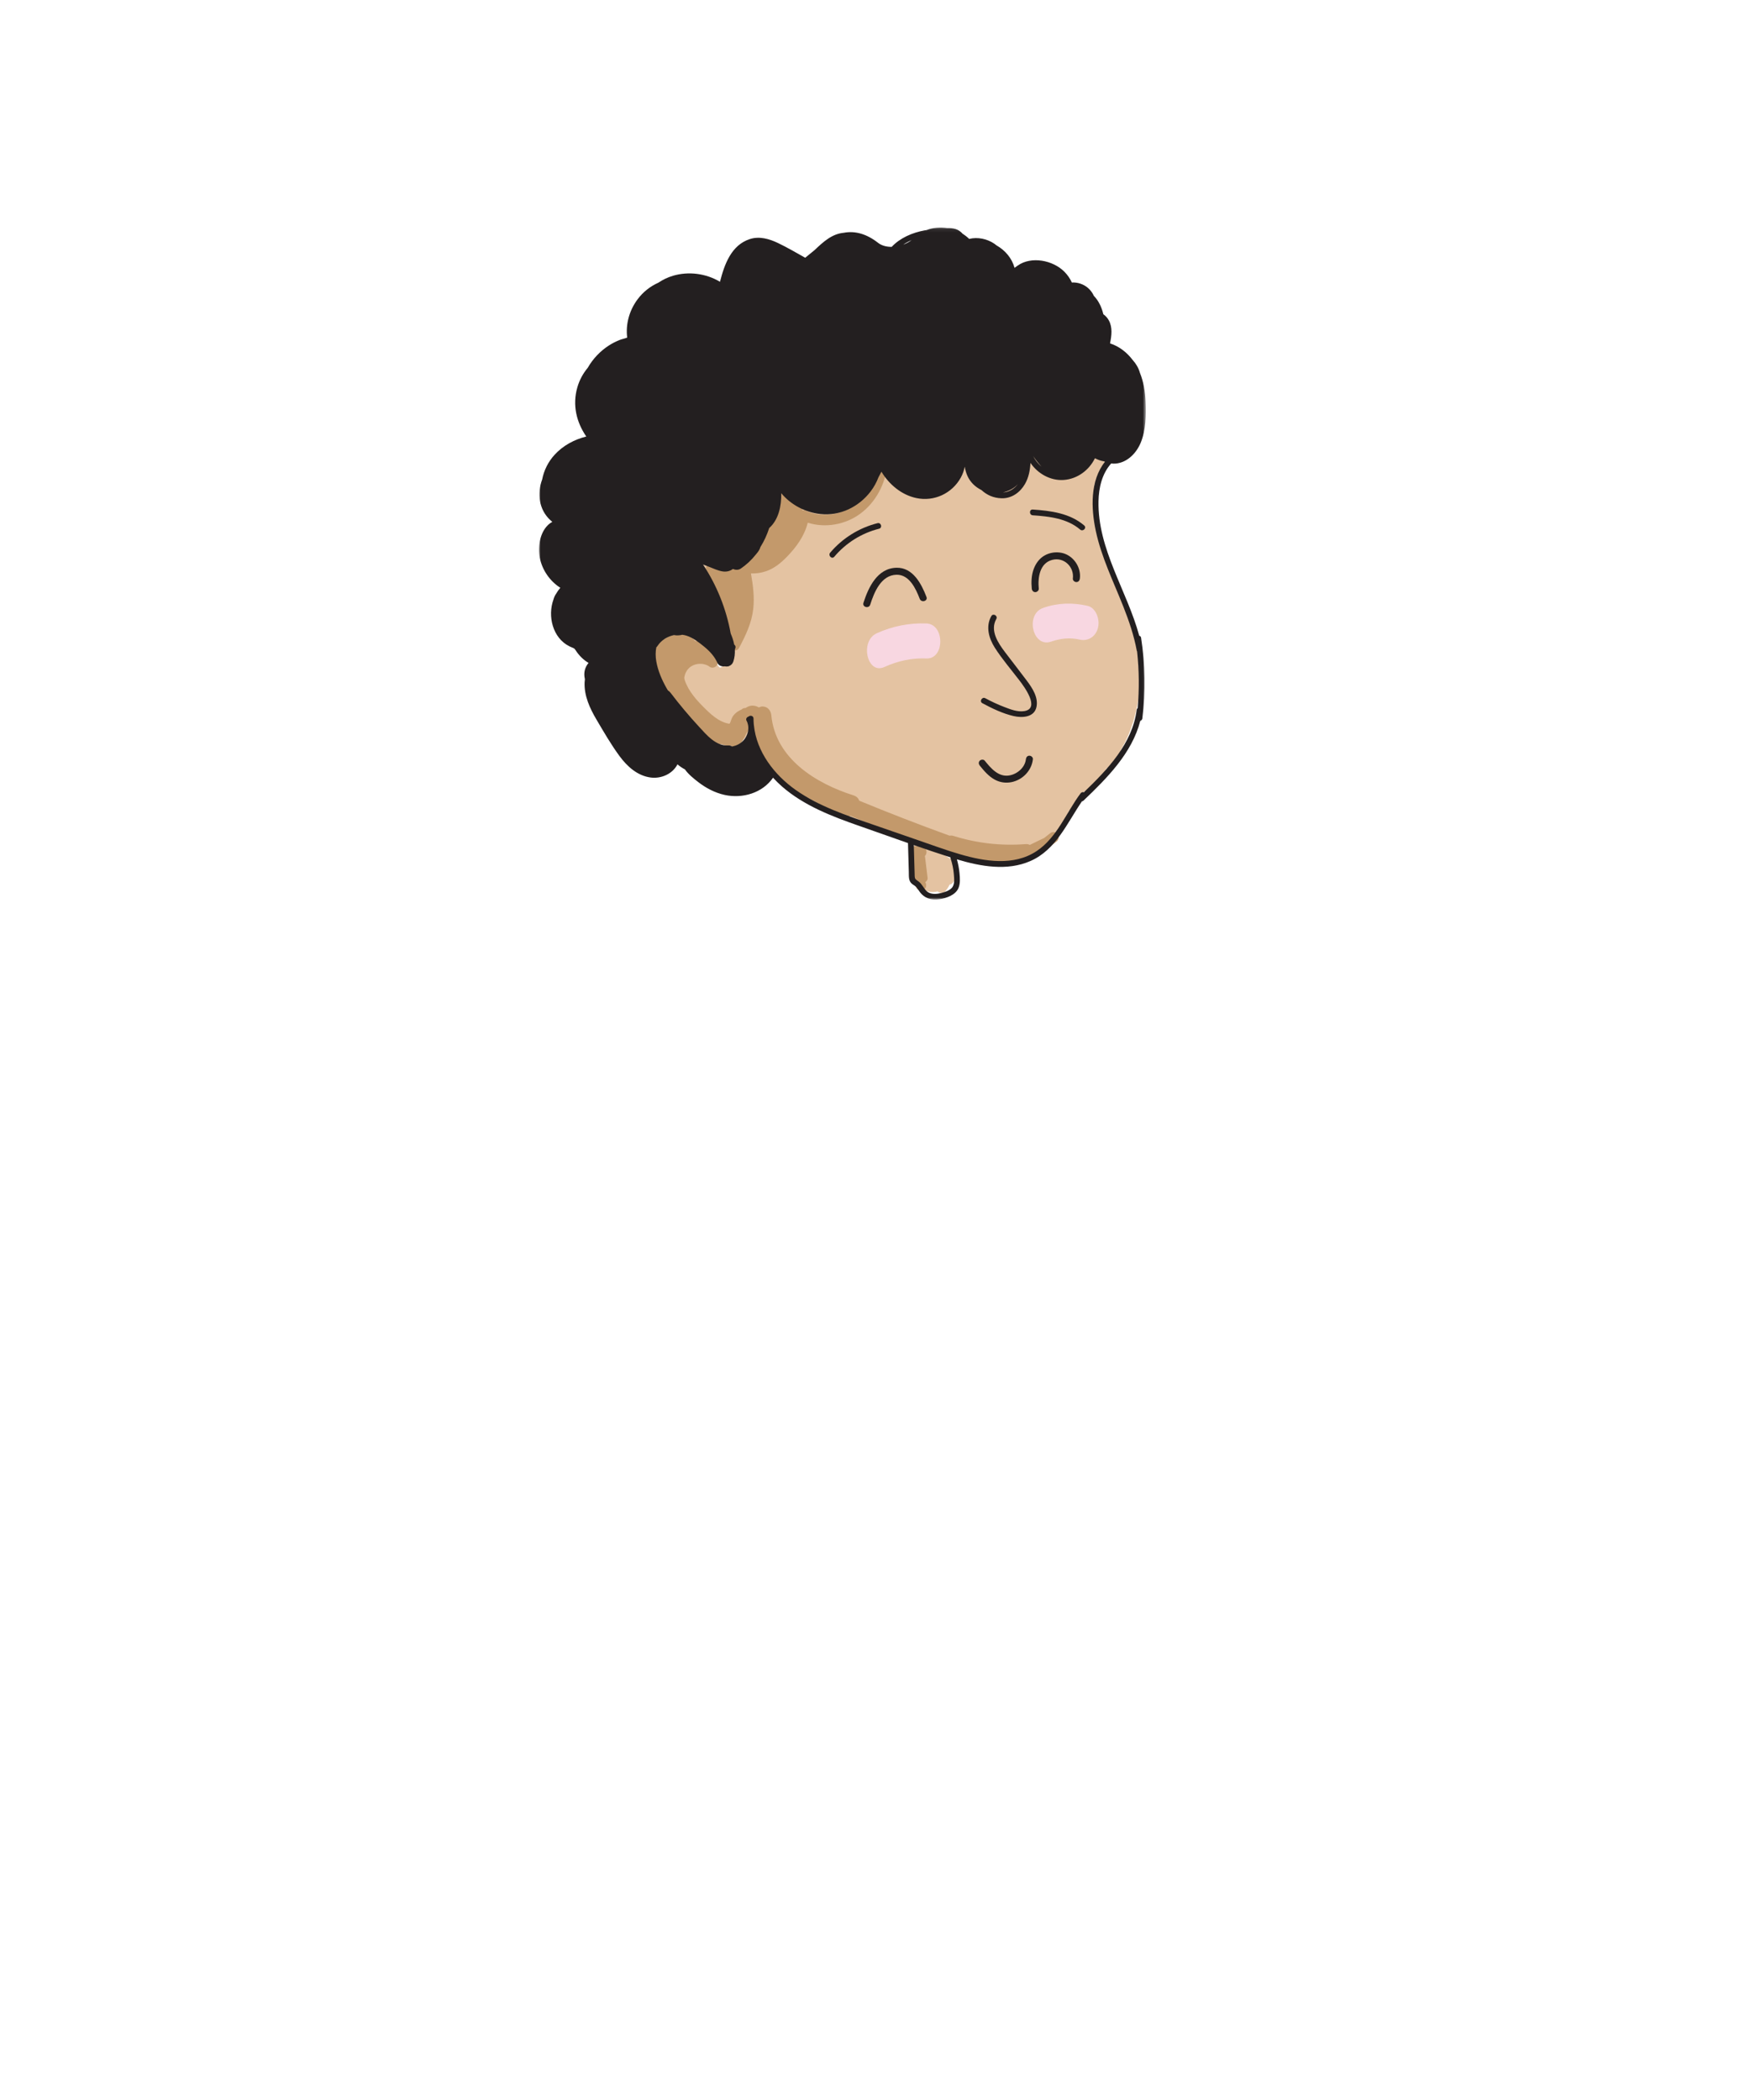 <?xml version="1.0" encoding="UTF-8"?>
<svg width="500px" height="600px" viewBox="0 0 500 600" version="1.1" xmlns="http://www.w3.org/2000/svg" xmlns:xlink="http://www.w3.org/1999/xlink">
    <title>blush</title>
    <defs>
        <polygon id="path-1" points="0 0.084 173.375 0.084 173.375 192.102 0 192.102"></polygon>
    </defs>
    <g id="blush" stroke="none" stroke-width="1" fill="none" fill-rule="evenodd">
        <g id="face" transform="translate(154, 64)">
            <g id="fill" transform="translate(32.341, 61.629)">
                <path d="M86.754,122.409 C86.567,121.73 86.235,121.129 85.817,120.591 C85.765,120.445 85.713,120.299 85.649,120.152 C85.463,119.727 85.093,119.509 84.684,119.446 C84.388,119.208 84.075,118.988 83.752,118.789 C82.273,117.881 80.59,117.255 78.987,116.604 C78.373,116.354 77.705,116.014 77.026,115.92 C76.622,115.465 75.862,115.339 75.332,115.571 C74.654,115.869 74.264,116.604 74.464,117.341 C74.52,117.546 74.556,117.751 74.602,117.955 C74.583,118.058 74.566,118.162 74.555,118.265 C74.316,120.364 74.457,122.485 74.809,124.561 C74.869,124.919 75.103,125.2 75.403,125.39 C75.406,125.403 75.407,125.416 75.41,125.429 C75.405,125.43 75.4,125.43 75.395,125.43 C75.795,127.147 77.144,128.573 78.835,129.072 C79.72,129.333 80.663,129.311 81.54,129.056 C82.111,129.575 83.114,129.677 83.677,129.076 C84.216,128.502 84.639,127.839 84.96,127.133 C85.222,127.082 85.478,126.978 85.695,126.773 C86.873,125.662 87.174,123.933 86.754,122.409" id="Fill-1" fill="#E4C3A2"></path>
                <path d="M78.034,126.406 C78.443,126.137 78.745,125.705 78.683,125.195 C78.472,123.446 78.262,121.696 78.05,119.947 C78.01,119.608 77.97,119.273 77.918,118.943 C78.003,118.853 78.083,118.754 78.152,118.636 C78.518,118.019 78.402,117.21 77.992,116.655 C77.497,115.986 76.575,115.773 75.838,116.183 C75.828,116.188 75.822,116.197 75.812,116.202 C75.671,116.167 75.532,116.125 75.379,116.106 C74.794,116.034 74.024,116.62 73.932,117.208 C73.35,120.936 73.875,124.651 75.504,128.06 C75.853,128.792 76.898,128.983 77.556,128.598 C78.304,128.162 78.445,127.28 78.095,126.547 C78.072,126.501 78.055,126.452 78.034,126.406" id="Fill-3" fill="#C3996B"></path>
                <path d="M139.058,65.61 C139.046,65.166 138.963,64.754 138.848,64.36 C138.956,62.575 138.907,60.806 138.658,58.972 C138.363,56.787 138.239,53.649 136.462,52.097 C136.431,52.07 136.397,52.05 136.366,52.025 C135.851,49.873 135.234,47.749 134.482,45.654 C134.191,44.841 133.7,44.257 133.113,43.868 C132.413,41.531 131.681,39.205 130.838,36.92 C130.606,36.289 130.245,35.808 129.823,35.437 C128.961,33.115 128.115,30.777 127.787,28.31 C127.473,25.957 127.097,23.832 126.262,21.593 C126.237,21.526 126.2,21.473 126.171,21.408 C126.278,19.425 126.42,17.445 126.648,15.47 C126.672,15.257 126.662,15.049 126.632,14.845 C126.757,14.107 126.635,13.459 126.341,12.917 C126.836,11.852 127.365,10.803 127.964,9.773 C127.992,9.734 128.022,9.701 128.049,9.662 C128.591,8.871 129.132,8.08 129.674,7.289 C132.957,2.497 126.263,-2.036 122.255,0.964 C122.089,1.07 121.928,1.187 121.77,1.318 C119.772,1.238 117.75,2.295 116.952,4.847 L116.657,5.791 C116.415,5.874 116.177,5.984 115.942,6.127 C114.916,2.129 109.273,-0.119 107.007,4.525 C106.991,4.558 106.976,4.592 106.959,4.626 C105.079,4.383 103.103,5.074 102.118,6.984 C101.491,8.2 100.901,9.427 100.33,10.662 C99.738,10.572 99.127,10.577 98.524,10.685 C98.962,8.251 97.878,6.429 96.268,5.488 C93.911,2.433 87.576,3.54 87.137,8.597 C87.114,8.863 87.084,9.127 87.06,9.392 C86.97,9.229 86.885,9.064 86.78,8.91 C86.756,8.736 86.732,8.562 86.708,8.389 C86.365,5.876 82.836,4.027 80.558,4.897 C79.529,5.29 78.53,5.711 77.544,6.15 C77.021,3.027 73.864,0.52 70.317,2.613 C69.457,3.12 68.626,3.666 67.79,4.203 C66.559,4.145 65.287,4.543 64.208,5.574 L56.913,12.546 C56.871,12.533 56.829,12.525 56.787,12.513 C57.299,7.551 50.374,5.648 47.432,9.74 C46.224,11.42 45.085,13.132 43.999,14.873 C43.553,12.142 40.493,10.804 37.888,11.272 C35.46,10.449 32.477,11.285 31.522,14.512 C31.086,15.983 30.633,17.448 30.171,18.909 C30.041,19.08 29.917,19.257 29.804,19.455 C28.112,22.41 26.334,25.312 24.432,28.136 C24.324,27.677 24.219,27.216 24.111,26.757 C22.753,21.008 14.678,22.695 14.289,28.086 C14.281,28.209 14.278,28.332 14.27,28.455 C13.053,29.222 12.124,30.566 11.937,32.509 C11.711,34.845 12.119,37.316 13.066,39.41 C13.736,42.373 14.644,45.257 15.795,48.154 C15.804,48.193 15.81,48.23 15.819,48.269 C15.825,48.266 15.831,48.263 15.838,48.26 C15.998,48.662 16.153,49.062 16.323,49.463 C16.947,50.939 17.994,51.699 19.161,51.943 C19.942,56.003 20.92,60.026 22.119,64.008 C21.611,64.107 21.105,64.266 20.614,64.532 C20.262,64.722 19.908,64.916 19.547,65.092 C19.613,65.051 19.529,65.072 19.38,65.119 C19.247,65.011 19.112,64.908 18.971,64.811 C17.212,61.773 14.905,59.062 12.113,56.888 C10.933,55.97 9.526,55.434 8.153,55.491 C7.801,55.418 7.428,55.373 7.024,55.375 C4.497,55.384 2.462,56.568 1.328,58.839 C0.009,61.478 0.948,64.091 2.259,66.486 C2.582,70.197 5.308,73.259 7.594,76.097 C10.267,79.413 13.265,82.544 16.57,85.236 C19.537,87.655 23.697,88.64 26.448,85.287 C28.152,83.21 28,81.275 27.258,78.833 C27.248,78.801 27.24,78.771 27.23,78.74 C27.279,78.742 27.325,78.748 27.374,78.748 C27.689,78.748 27.984,78.716 28.268,78.672 C28.728,83.555 30.936,88.361 33.454,92.847 C33.97,93.766 34.634,94.392 35.368,94.783 C36.774,96.994 38.791,98.443 40.987,100.178 C42.162,101.107 43.31,102.161 44.623,102.89 C45.737,103.508 47.246,103.689 47.968,104.246 C48.683,104.798 49.547,105.012 50.426,104.98 C58.538,108.987 67.615,111.488 75.975,114.417 C78.454,115.285 81.424,116.748 84.21,116.922 C84.815,117.235 85.426,117.527 86.045,117.791 C86.239,117.99 86.449,118.175 86.688,118.339 C88.206,119.385 89.427,119.737 91.27,119.55 C91.416,119.535 91.555,119.509 91.695,119.484 C93.11,119.737 94.542,119.868 95.982,119.875 C96.104,119.894 96.221,119.926 96.345,119.939 C97.5,120.058 98.654,120.05 99.793,119.949 C100.192,120.076 100.631,120.152 101.104,120.177 C101.236,120.203 101.368,120.229 101.499,120.256 C102.83,120.519 104.152,120.455 105.353,119.752 C105.421,119.712 105.487,119.656 105.554,119.611 C111.149,117.968 115.012,113.082 118.174,108.085 C118.536,107.513 118.759,106.947 118.875,106.397 C120.471,104.539 121.934,102.601 123.278,100.592 C124.204,100.44 125.136,99.937 125.977,98.964 C126.125,98.793 126.264,98.618 126.41,98.445 C128.472,97.646 129.475,95.942 129.629,94.164 C129.651,94.132 129.671,94.1 129.693,94.068 C130.049,93.84 130.402,93.562 130.745,93.212 L132.49,91.431 C133.384,90.519 133.833,89.528 133.95,88.558 C135.337,86.218 136.446,83.761 137.25,81.119 C137.303,80.986 137.37,80.866 137.412,80.724 C138.633,76.576 139.319,72.381 139.595,68.069 C139.657,67.111 139.441,66.297 139.058,65.61" id="Fill-5" fill="#E4C3A2"></path>
                <path d="M116.006,113.029 C115.945,112.843 115.843,112.682 115.696,112.547 C115.41,112.284 115.035,112.09 114.636,112.107 C114.503,112.125 114.369,112.143 114.236,112.161 C113.983,112.232 113.762,112.361 113.575,112.547 L111.9,113.871 C111.83,113.894 111.761,113.9 111.693,113.932 L107.884,115.778 C107.552,115.606 107.185,115.508 106.796,115.539 C99.789,116.091 92.829,115.32 86.121,113.22 C85.697,113.088 85.312,113.073 84.961,113.134 C76.288,109.998 67.69,106.665 59.165,103.147 C58.935,102.487 58.432,101.915 57.579,101.645 C46.78,98.227 35.203,91.125 34.035,78.725 C33.908,77.382 32.977,76.225 31.535,76.225 C31.174,76.225 30.807,76.329 30.465,76.497 C29.623,75.972 28.514,75.823 27.593,76.169 C27.245,76.299 26.96,76.466 26.682,76.665 C26.641,76.662 26.599,76.653 26.559,76.655 C26.123,76.675 25.778,76.837 25.527,77.093 C25.188,77.238 24.864,77.4 24.574,77.582 C23.935,77.981 23.391,78.498 22.982,79.133 C22.622,79.69 22.472,80.486 22.229,80.948 C22.096,81.2 22.228,80.98 22.05,81.153 C22.139,81.067 22.042,81.115 21.991,81.152 C18.983,80.678 16.526,78.263 14.456,76.177 C11.987,73.69 9.694,70.899 8.931,67.397 C8.875,67.142 8.772,66.939 8.639,66.779 C8.594,65.683 8.752,64.583 9.192,63.516 C9.691,62.305 10.628,61.095 11.902,60.65 C13.041,61.194 14.097,61.928 15,62.85 C15.685,63.549 16.564,63.35 17.092,62.806 C18.015,62.675 18.887,61.658 18.333,60.55 C17.201,58.285 14.656,57.258 12.254,57.538 C11.957,57.102 11.589,56.746 11.16,56.467 C10.918,56.015 10.487,55.665 9.908,55.649 C9.16,55.628 8.434,55.701 7.718,55.817 C6.725,55.694 5.719,55.773 4.715,56.212 C4.289,56.397 3.942,56.642 3.626,56.91 C3.324,56.771 2.986,56.713 2.651,56.796 C-0.749,57.643 -0.108,62.245 0.433,64.768 C0.851,66.716 1.584,68.572 2.56,70.292 C3.042,71.622 3.708,72.911 4.395,74.075 C4.659,74.524 5.132,74.719 5.614,74.741 C6.644,76.304 7.718,77.839 8.84,79.339 C9.287,79.937 10.083,80.307 10.793,79.925 C12.723,83.258 15.231,86.455 19.305,86.982 C19.543,87.013 19.779,87.027 20.015,87.033 C20.804,87.364 21.659,87.534 22.467,87.393 C22.482,87.408 22.486,87.43 22.502,87.444 C23.119,88.011 24.007,88.014 24.623,87.444 C25.69,86.458 26.388,85.252 26.88,83.95 C27.611,83.011 27.979,81.85 27.74,80.595 C27.77,80.416 27.784,80.239 27.81,80.06 C27.827,80.014 27.84,79.967 27.859,79.922 C27.927,79.777 28.012,79.641 28.095,79.505 L28.096,79.505 C28.152,79.495 28.156,79.493 28.151,79.491 C28.165,79.491 28.18,79.491 28.226,79.488 C28.363,79.48 28.495,79.484 28.632,79.486 L28.669,79.486 C28.669,79.489 28.676,79.492 28.69,79.496 C28.777,79.81 28.978,80.086 29.241,80.283 C30.239,86.869 33.547,92.72 38.618,97.121 C42.786,100.737 47.687,103.336 52.83,105.272 C53.155,105.827 53.704,106.261 54.356,106.534 C64.363,110.735 74.48,114.673 84.694,118.344 C85.103,118.492 85.528,118.479 85.934,118.369 C92.685,120.332 99.786,121.091 106.796,120.539 C107.562,120.479 108.26,120.138 108.722,119.593 C108.834,119.561 108.944,119.519 109.045,119.456 L112.045,117.573 C112.343,117.385 112.579,117.102 112.697,116.769 C112.867,116.687 113.036,116.605 113.206,116.523 C113.211,116.52 113.216,116.515 113.221,116.513 C113.443,116.438 113.642,116.325 113.81,116.158 L115.696,114.668 C115.843,114.532 115.945,114.371 116.006,114.185 C116.101,114.007 116.144,113.814 116.137,113.607 C116.144,113.401 116.101,113.208 116.006,113.029" id="Fill-7" fill="#C3996B"></path>
                <path d="M65.709,5.721 C64.819,5.711 64.305,6.42 64.209,7.221 C63.677,11.68 61.355,16.093 57.677,18.742 C53.838,21.507 48.83,22.235 44.409,20.531 C44.342,20.505 44.279,20.493 44.215,20.478 C43.945,20.274 43.619,20.146 43.299,20.146 C43.156,20.146 43.026,20.17 42.902,20.204 C42.908,20.117 42.91,20.031 42.913,19.944 C44.182,19.536 44.508,17.433 42.915,17.086 L41.169,16.705 C40.087,15.184 38.592,12.996 36.672,14.32 C36.252,14.61 35.974,15.037 35.763,15.508 C35.64,15.579 35.519,15.663 35.414,15.787 C34.532,16.83 34.033,18.115 34.038,19.434 C32.962,22.561 31.773,25.649 30.459,28.684 C30.305,29.039 30.288,29.403 30.366,29.733 C27.346,30.741 24.646,32.439 22.475,34.763 C22.354,34.67 22.221,34.592 22.076,34.538 C20.995,34.137 19.939,34.119 18.817,34.346 C18.701,34.37 18.597,34.41 18.499,34.46 C18.329,34.465 18.16,34.481 17.99,34.499 C17.042,34.086 15.765,34.646 15.855,35.788 C15.425,36.096 15.194,36.618 15.459,37.282 L19.771,48.088 C19.771,48.09 19.772,48.091 19.772,48.092 C19.828,48.305 19.884,48.517 19.938,48.729 C20.36,51.178 20.784,53.626 21.207,56.075 C21.329,56.779 22,57.141 22.664,57.141 C22.52,57.417 22.374,57.695 22.229,57.97 C21.325,59.675 23.914,61.193 24.819,59.484 C26.708,55.916 28.434,52.355 28.879,48.292 C29.247,44.928 28.799,41.541 28.22,38.211 C29.666,38.259 31.118,38.061 32.494,37.59 C34.858,36.782 36.723,35.267 38.447,33.498 C41.167,30.71 43.525,27.487 44.44,23.71 C49.468,25.318 55.23,24.269 59.463,21.133 C63.943,17.815 66.556,12.698 67.209,7.221 C67.307,6.409 66.45,5.729 65.709,5.721" id="Fill-9" fill="#C3996B"></path>
                <path d="M56.963,105.547 C56.738,105.198 56.449,105.009 56.067,104.858 C54.727,104.325 53.387,103.794 52.047,103.262 C51.803,103.165 51.469,103.197 51.187,103.287 C51.166,103.258 51.149,103.227 51.126,103.198 C49.784,101.502 47.793,100.662 45.913,99.718 C44.021,98.768 42.215,97.621 40.586,96.266 C39.701,95.529 38.869,94.741 38.084,93.912 C38.221,93.411 38.067,92.865 37.713,92.432 C34.679,88.702 31.546,84.756 30.708,79.891 C30.57,79.092 29.589,78.644 28.863,78.843 C28.019,79.075 27.677,79.887 27.816,80.689 C28.205,82.954 29.059,85.043 30.162,87.011 C30.136,87.272 30.171,87.55 30.306,87.835 C32.175,91.795 34.905,95.369 38.245,98.202 C39.911,99.615 41.71,100.875 43.634,101.911 C45.503,102.918 47.647,103.603 49.005,105.319 C49.354,105.761 49.983,105.837 50.513,105.671 C50.711,105.892 50.951,106.036 51.25,106.154 C52.59,106.687 53.929,107.218 55.269,107.75 C55.608,107.885 56.123,107.776 56.424,107.599 C56.735,107.417 57.032,107.06 57.113,106.702 C57.201,106.318 57.183,105.888 56.963,105.547" id="Fill-11" fill="#C3996B"></path>
                <path d="M18.529,62.863 C17.064,60.889 14.828,59.093 12.216,59.288 C9.724,59.474 7.398,61.406 7.394,64.024 C7.393,64.13 7.406,64.232 7.428,64.333 C5.911,66.629 5.736,69.717 6.987,72.184 C7.353,72.907 8.37,73.114 9.04,72.722 C9.774,72.293 9.945,71.395 9.578,70.67 C9.565,70.645 9.478,70.457 9.46,70.424 C9.415,70.308 9.373,70.191 9.337,70.073 C9.294,69.932 9.256,69.79 9.222,69.645 C9.201,69.55 9.181,69.454 9.165,69.356 C9.157,69.307 9.154,69.294 9.15,69.268 C9.161,69.339 9.133,68.999 9.132,68.949 C9.125,68.8 9.124,68.653 9.128,68.506 C9.132,68.357 9.142,68.21 9.155,68.062 C9.158,68.034 9.157,68.036 9.158,68.024 C9.167,67.974 9.175,67.925 9.184,67.875 C9.243,67.559 9.325,67.248 9.429,66.945 C9.441,66.911 9.518,66.723 9.531,66.685 C9.583,66.574 9.635,66.465 9.694,66.357 C9.825,66.114 9.975,65.875 10.143,65.654 C10.182,65.614 10.298,65.479 10.313,65.463 C10.414,65.354 10.518,65.25 10.627,65.15 C10.628,65.149 10.821,64.988 10.842,64.964 C10.95,64.885 11.061,64.81 11.175,64.741 C11.304,64.661 11.438,64.586 11.574,64.515 C11.576,64.515 11.777,64.425 11.826,64.4 C12.095,64.297 12.372,64.211 12.652,64.146 C12.777,64.117 12.903,64.093 13.03,64.073 C13.077,64.071 13.281,64.049 13.317,64.047 C13.626,64.028 13.929,64.043 14.238,64.055 C14.3,64.058 14.331,64.058 14.35,64.057 C14.366,64.062 14.391,64.069 14.448,64.081 C14.598,64.11 14.749,64.139 14.897,64.177 C15.569,64.348 15.844,64.477 16.477,64.915 C17.018,65.29 17.85,65.125 18.295,64.68 C18.729,64.246 18.921,63.389 18.529,62.863" id="Fill-13" fill="#C3996B"></path>
                <path d="M84.803,42.322 C84.406,40.621 84.038,38.882 83.418,37.246 C82.836,35.71 81.814,34.359 81.275,32.824 C80.826,31.551 79.566,30.703 78.199,31.078 C76.964,31.418 76.003,32.874 76.453,34.154 C77.004,35.722 77.983,37.047 78.597,38.575 C79.199,40.073 79.522,41.709 79.893,43.275 C80.669,46.555 81.337,49.872 81.757,53.218 C81.925,54.557 82.785,55.718 84.257,55.718 C85.478,55.718 86.926,54.566 86.757,53.218 C86.297,49.551 85.644,45.921 84.803,42.322" id="Fill-15" fill="#E4C3A2"></path>
                <path d="M129.838,43.46 C129.702,42.247 129.567,41.034 129.43,39.821 C129.406,39.612 129.278,39.479 129.124,39.407 C129.123,39.291 129.106,39.177 129.111,39.06 C129.14,38.416 128.14,38.417 128.111,39.06 C128.044,40.538 128.483,41.956 128.8,43.384 C128.824,43.495 128.844,43.608 128.867,43.72 C129.026,45.136 129.185,46.552 129.344,47.968 C129.413,48.591 130.34,48.627 130.344,47.968 C130.352,46.45 130.15,44.942 129.838,43.46" id="Fill-17" fill="#E4C3A2"></path>
            </g>
            <g id="outline" transform="translate(0, 0.916)">
                <g id="Group-24">
                    <mask id="mask-2" fill="white">
                        <use xlink:href="#path-1"></use>
                    </mask>
                    <g id="Clip-23"></g>
                    <path d="M171.049,137.386 C170.904,137.515 170.792,137.688 170.763,137.92 C169.532,147.545 162.428,154.957 155.685,161.439 C155.362,161.351 154.988,161.42 154.738,161.753 C150.649,167.213 148.046,174.357 142.172,178.257 C135.644,182.591 127.367,181.216 120.297,179.16 C116.36,178.016 112.503,176.593 108.629,175.252 C104.284,173.748 99.939,172.243 95.594,170.74 C87.934,168.088 80.071,165.515 73.379,160.809 C67.236,156.49 62.139,149.873 61.395,142.262 C61.383,142.173 61.378,142.084 61.362,141.995 C61.318,141.461 61.292,140.923 61.291,140.38 C61.29,139.566 60.322,139.382 59.873,139.821 C59.397,139.943 58.997,140.462 59.307,141.025 C59.535,141.439 59.671,141.878 59.748,142.323 C59.766,142.504 59.782,142.685 59.804,142.864 C59.87,144.273 59.289,145.708 58.299,146.745 C57.45,147.633 56.358,148.142 55.194,148.369 C54.884,148.163 54.522,148.043 54.137,148.07 C50.577,148.322 47.911,145.096 45.726,142.727 C42.862,139.623 40.136,136.387 37.584,133.022 C37.372,132.741 37.112,132.512 36.827,132.341 C36.714,132.149 36.593,131.961 36.484,131.767 C36.478,131.754 36.471,131.741 36.465,131.73 C36.458,131.714 36.446,131.703 36.439,131.689 C35.086,129.29 33.989,126.768 33.51,124.038 C33.28,122.734 33.26,121.362 33.514,120.048 C33.64,119.932 33.76,119.8 33.865,119.637 C34.929,117.994 36.694,116.909 38.594,116.536 C39.383,116.685 40.18,116.643 40.935,116.447 C41.329,116.494 41.721,116.574 42.103,116.69 C43.949,117.249 45.714,118.635 47.194,119.844 C48.797,121.155 50.148,122.617 51.002,124.522 C51.344,125.283 52.276,125.591 53.079,125.46 C53.36,125.524 53.635,125.532 53.898,125.491 C54.061,125.49 54.213,125.449 54.345,125.365 C54.896,125.145 55.34,124.693 55.537,124.063 C55.892,122.939 56.01,121.826 55.954,120.734 C56.012,120.541 56.07,120.35 56.128,120.157 C56.229,119.824 56.062,119.442 55.772,119.252 C55.567,118.172 55.214,117.114 54.769,116.082 C53.495,109.059 50.813,102.331 46.859,96.372 L48.481,96.99 C49.758,97.477 51.068,98.12 52.424,98.34 C53.547,98.523 54.598,98.262 55.413,97.639 C56.126,97.964 56.975,97.995 57.654,97.531 C59.303,96.404 60.73,95.076 61.942,93.531 C62.358,93.081 62.722,92.584 63.009,92.032 C63.116,91.824 63.188,91.619 63.239,91.418 C64.308,89.713 65.16,87.872 65.772,85.954 C68.462,83.563 69.284,79.662 69.214,76.001 C71.985,79.32 76.061,81.474 80.388,81.949 C85.986,82.566 91.379,79.926 94.752,75.497 C95.705,74.246 96.452,72.871 97.007,71.423 C97.297,70.907 97.574,70.385 97.836,69.856 C100.057,73.532 103.578,76.492 107.827,77.391 C112.889,78.461 118.004,76.077 120.514,71.545 C121.058,70.562 121.43,69.504 121.636,68.421 C121.976,70.31 122.574,71.948 124.067,73.441 C124.71,74.085 125.529,74.656 126.421,75.106 C127.914,76.477 129.778,77.378 132.153,77.45 C135.028,77.538 137.477,75.782 138.861,73.348 C139.917,71.495 140.303,69.436 140.423,67.343 C142.5,70.414 146.123,72.468 149.886,72.217 C153.797,71.956 157.18,69.43 158.838,66.009 C159.653,66.451 160.536,66.756 161.46,66.901 C161.542,66.94 161.62,66.988 161.703,67.024 C157.414,72.407 157.718,80.368 159.082,86.771 C160.686,94.296 164.127,101.254 166.941,108.366 C168.562,112.467 169.991,116.652 170.792,120.996 C170.809,121.086 170.847,121.152 170.883,121.22 C171.469,126.589 171.524,132.005 171.049,137.386 M117.883,188.835 C117.119,189.603 115.902,189.982 114.875,190.239 C113.779,190.513 112.517,190.642 111.458,190.157 C110.338,189.644 109.864,188.446 109.106,187.554 C108.765,187.154 108.37,186.863 107.939,186.572 C107.283,186.128 107.352,185.685 107.33,184.936 C107.249,182.136 107.168,179.335 107.087,176.535 C110.57,177.742 114.06,178.928 117.568,180.045 C117.561,180.143 117.566,180.245 117.603,180.358 C118.075,181.818 118.403,183.317 118.522,184.848 C118.619,186.106 118.86,187.854 117.883,188.835 M106.456,3.692 C105.753,4.221 104.932,4.662 104.052,4.989 C104.807,4.485 105.613,4.049 106.456,3.692 M136.794,73.441 C136.82,73.413 136.844,73.381 136.869,73.354 C135.813,74.741 134.327,75.698 132.544,75.782 C134.147,75.408 135.663,74.672 136.794,73.441 M143.578,68.416 C142.595,67.585 141.774,66.558 141.193,65.405 C141.916,66.468 142.714,67.477 143.578,68.416 M171.5,116.734 C167.989,103.81 159.595,92.02 159.856,78.301 C159.929,74.441 160.856,70.43 163.479,67.505 C163.913,67.558 164.352,67.572 164.785,67.531 C168.155,67.212 170.736,64.491 171.951,61.493 C173.415,57.886 173.481,53.577 173.308,49.74 C173.184,46.978 172.732,44.156 171.681,41.581 C171.299,40.22 170.582,39.002 169.653,37.981 C168.01,35.802 165.79,34.05 163.203,33.212 C163.192,33.179 163.176,33.147 163.163,33.114 C163.603,30.964 163.9,28.632 162.815,26.634 C162.422,25.911 161.88,25.311 161.242,24.87 C160.751,22.871 159.943,21.088 158.541,19.622 C158.14,18.757 157.572,17.969 156.82,17.327 C155.544,16.241 153.876,15.708 152.241,15.8 C151.743,14.694 151.035,13.647 150.082,12.694 C146.842,9.453 140.69,8.185 136.752,10.974 C136.459,11.182 136.165,11.396 135.868,11.61 C135.127,8.861 133.188,6.594 130.703,5.185 C130.509,5.031 130.321,4.869 130.114,4.728 C128.041,3.317 125.335,2.748 122.908,3.342 C122.339,2.784 121.707,2.293 121.029,1.87 C120.528,1.276 119.856,0.803 119.099,0.549 C118.288,0.278 117.435,0.212 116.579,0.226 C114.638,-0.076 112.615,0.095 110.738,0.818 C110.552,0.849 110.362,0.868 110.176,0.903 C106.695,1.545 103.161,3.048 100.771,5.617 C99.317,5.635 97.923,5.284 96.859,4.45 C93.682,1.963 90.37,0.965 87.086,1.591 C83.64,1.906 81.169,4.248 78.723,6.553 C77.833,7.278 76.945,8.002 76.055,8.727 C73.508,7.298 70.973,5.809 68.344,4.548 C65.822,3.338 62.988,2.496 60.226,3.397 C54.922,5.124 52.968,10.654 51.708,15.596 C47.711,13.198 42.722,12.551 38.242,13.884 C36.745,14.328 35.353,15.019 34.07,15.869 C31.806,16.892 29.767,18.447 28.149,20.626 C25.733,23.88 24.735,27.793 25.195,31.539 C24.496,31.821 23.675,31.974 23.138,32.185 C22.038,32.615 20.981,33.142 19.987,33.782 C17.497,35.383 15.389,37.602 13.921,40.178 C12.611,41.755 11.577,43.588 10.955,45.756 C9.49,50.855 10.725,55.742 13.509,59.804 C10.07,60.665 6.852,62.393 4.449,65.027 C2.618,67.032 1.408,69.48 0.906,72.074 C-0.577,76.023 -0.061,80.674 3.263,83.726 C3.439,83.888 3.623,84.032 3.805,84.181 C0.436,86.027 -0.494,90.96 0.231,94.503 C0.947,98.008 3.117,101.114 6.093,103.026 C5.636,103.548 5.225,104.127 4.867,104.767 C4.852,104.789 4.833,104.809 4.818,104.832 C4.498,105.306 4.281,105.821 4.137,106.355 C2.412,111.071 3.861,117.385 8.749,119.774 C9.891,120.331 10.005,120.153 10.461,120.864 C11.509,122.495 12.779,123.67 14.159,124.493 C13.181,125.623 12.688,127.204 13.082,128.982 C13.093,129.031 13.107,129.078 13.117,129.126 C13.082,129.428 13.045,129.73 13.031,130.032 C12.864,133.868 14.513,137.444 16.418,140.671 C18.494,144.189 20.587,147.824 23.012,151.115 C25.195,154.078 28.128,156.74 31.92,157.234 C34.943,157.626 38.197,156.182 39.559,153.47 C40.209,154.028 40.927,154.511 41.688,154.909 C42.695,156.331 44.209,157.536 45.424,158.48 C47.672,160.227 50.261,161.601 53.058,162.21 C58.157,163.322 63.829,161.673 66.869,157.285 C67.661,158.147 68.49,158.972 69.364,159.739 C75.691,165.293 83.728,168.343 91.566,171.082 C96.184,172.697 100.798,174.347 105.424,175.962 C105.504,178.709 105.583,181.457 105.662,184.204 C105.696,185.365 105.532,186.718 106.499,187.557 C106.886,187.893 107.359,188.103 107.718,188.472 C108.115,188.879 108.4,189.375 108.73,189.835 C110.113,191.765 112.129,192.36 114.43,192.005 C116.416,191.699 118.996,190.819 119.848,188.821 C120.401,187.523 120.271,185.937 120.145,184.566 C120.021,183.224 119.765,181.904 119.393,180.611 C126.178,182.64 133.752,184.021 140.423,181.085 C147.729,177.87 150.852,170.285 155.119,164.047 C155.27,164.025 155.42,163.972 155.559,163.839 C162.295,157.409 169.428,150.262 171.79,141.054 C172.084,140.951 172.338,140.711 172.386,140.328 C173.334,132.665 173.195,124.933 172.023,117.302 C171.969,116.954 171.753,116.784 171.5,116.734" id="Fill-22" fill="#231F20" mask="url(#mask-2)"></path>
                </g>
                <path d="M139.357,129.54 C137.316,126.823 135.223,124.144 133.169,121.436 C131.183,118.818 128.784,115.268 130.652,111.946 C131.172,111.021 129.751,110.19 129.23,111.115 C127.572,114.063 128.515,117.443 130.228,120.134 C132.311,123.406 134.911,126.408 137.264,129.489 C138.607,131.249 143.273,137.488 138.678,138.252 C136.732,138.575 134.704,137.756 132.92,137.075 C131.062,136.365 129.262,135.521 127.511,134.578 C126.578,134.075 125.746,135.497 126.68,136 C129.458,137.496 132.484,138.948 135.573,139.668 C137.992,140.231 141.472,140.096 142.128,137.109 C142.736,134.347 140.929,131.633 139.357,129.54" id="Fill-25" fill="#231F20"></path>
                <path d="M96.728,84.562 C91.475,85.881 86.691,88.853 83.195,92.995 C82.516,93.799 83.675,94.97 84.361,94.159 C87.686,90.217 92.163,87.407 97.166,86.15 C98.195,85.891 97.758,84.303 96.728,84.562" id="Fill-27" fill="#231F20"></path>
                <path d="M155.779,85.226 C151.707,81.718 146.246,81.015 141.075,80.664 C140.017,80.592 140.021,82.24 141.075,82.311 C145.763,82.628 150.91,83.2 154.615,86.39 C155.414,87.079 156.584,85.919 155.779,85.226" id="Fill-29" fill="#231F20"></path>
                <path d="M110.703,113.215 C105.851,113.03 101.04,113.954 96.489,116.024 C91.597,118.248 93.714,127.917 98.664,125.666 C102.598,123.878 106.509,123.055 110.703,123.215 C115.971,123.415 115.965,113.415 110.703,113.215" id="Fill-31" fill="#F8D7E1"></path>
                <path d="M156.772,108.192 C152.492,107.198 148.244,107.303 144.045,108.769 C138.824,110.591 141.046,120.245 146.3,118.412 C149.008,117.466 151.73,117.188 154.518,117.836 C156.762,118.357 159.095,117.083 159.734,114.343 C160.306,111.886 159.031,108.716 156.772,108.192" id="Fill-33" fill="#F8D7E1"></path>
                <path d="M140.113,150.998 C139.525,150.992 139.17,151.464 139.113,151.998 C138.856,154.403 136.611,156.286 134.309,156.651 C131.243,157.14 129.085,154.556 127.355,152.42 C127.012,151.997 126.298,152.07 125.94,152.42 C125.521,152.83 125.602,153.417 125.94,153.834 C127.174,155.356 128.491,156.913 130.245,157.854 C131.727,158.649 133.364,158.881 135.01,158.548 C138.192,157.906 140.768,155.233 141.113,151.998 C141.171,151.456 140.612,151.003 140.113,150.998" id="Fill-35" fill="#231F20"></path>
                <path d="M110.707,105.64 C109.262,101.879 106.826,97.185 102.134,97.297 C96.686,97.427 94.13,102.859 92.701,107.317 C92.308,108.545 94.237,109.072 94.63,107.849 C95.759,104.328 97.708,99.404 102.134,99.297 C105.801,99.21 107.669,103.284 108.778,106.171 C109.235,107.361 111.17,106.844 110.707,105.64" id="Fill-37" fill="#231F20"></path>
                <path d="M149.349,93.044 C147.69,92.702 145.924,92.957 144.447,93.797 C142.961,94.642 141.946,96.056 141.353,97.633 C140.687,99.408 140.611,101.396 140.792,103.266 C140.843,103.804 141.214,104.266 141.792,104.266 C142.292,104.266 142.844,103.806 142.792,103.266 C142.488,100.121 143.034,95.988 146.638,95.05 C149.992,94.177 152.947,97.036 152.531,100.391 C152.464,100.927 153.038,101.391 153.531,101.391 C154.126,101.391 154.464,100.929 154.531,100.391 C154.941,97.093 152.628,93.722 149.349,93.044" id="Fill-39" fill="#231F20"></path>
            </g>
        </g>
    </g>
</svg>